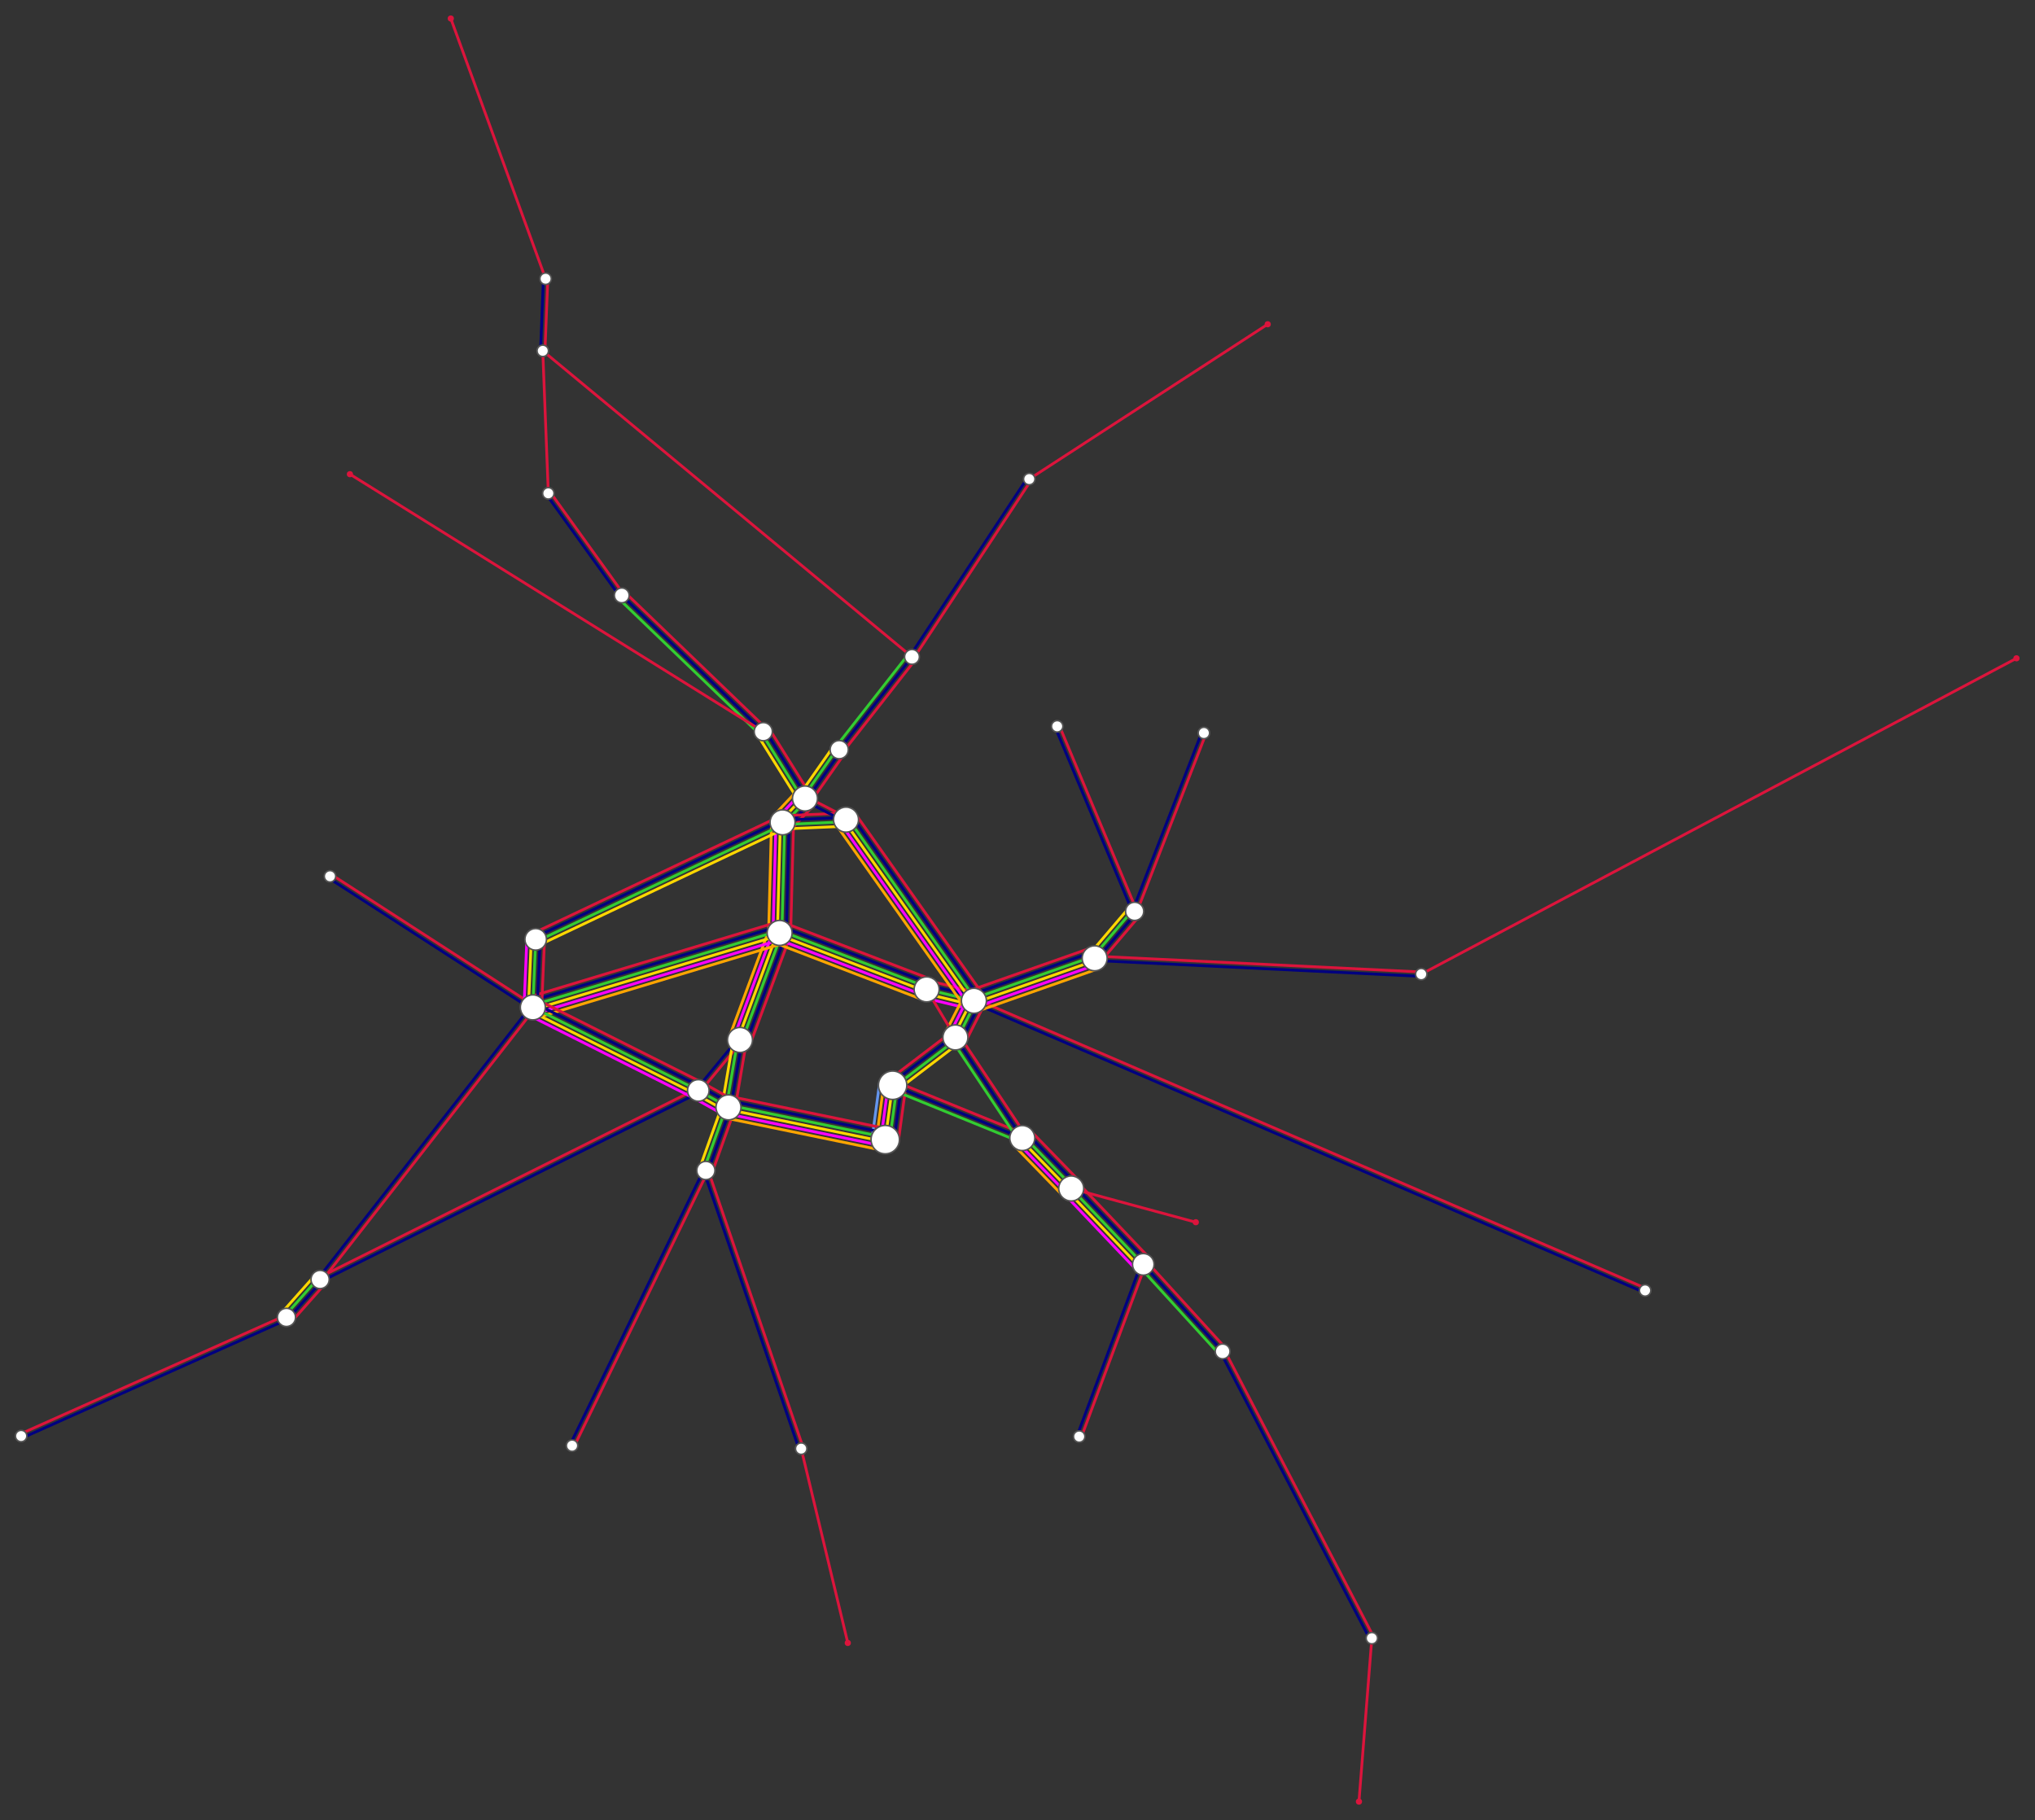<svg xmlns="http://www.w3.org/2000/svg" width="1318.4" height="1179.26" viewBox="14824.995 8990.62 65.92 58.963"><rect x="14824.995" y="8990.62" width="65.92" height="58.963" fill="#333333" stroke="none"/><style>
	.line {
		stroke: #333;
		stroke-width: .09;
		fill: none;
		stroke-linejoin: round;
		stroke-linecap: round;
	}
	.station {
		stroke: none;
	}
	.transit {
		stroke: #555;
		stroke-width: .05;
		fill: #fff;
	}
</style><g><path class="line 0" style="stroke: #DC143C;" d="M14839.598 8991.22L14842.669 8999.65"></path><path class="line 0" style="stroke: #DC143C;" d="M14842.74 8999.652L14842.648 9001.988"></path><path class="line 1" style="stroke: #000080;" d="M14842.597 8999.647L14842.506 9001.982"></path><path class="line 0" style="stroke: #DC143C;" d="M14842.577 9001.985L14842.757 9006.602"></path><path class="line 0" style="stroke: #DC143C;" d="M14842.814 9006.56L14845.194 9009.867"></path><path class="line 1" style="stroke: #000080;" d="M14842.699 9006.644L14845.078 9009.95"></path><path class="line 0" style="stroke: #DC143C;" d="M14845.235 9009.806L14849.819 9014.219"></path><path class="line 1" style="stroke: #000080;" d="M14845.136 9009.908L14849.72 9014.322"></path><path class="line 2" style="stroke: #32CD32;" d="M14845.037 9010.011L14849.621 9014.425"></path><path class="line 0" style="stroke: #DC143C;" d="M14849.902 9014.208L14851.253 9016.374"></path><path class="line 1" style="stroke: #000080;" d="M14849.781 9014.284L14851.132 9016.449"></path><path class="line 2" style="stroke: #32CD32;" d="M14849.659 9014.359L14851.01 9016.525"></path><path class="line 3" style="stroke: #FFD700;" d="M14849.538 9014.435L14850.889 9016.601"></path><path class="line 0" style="stroke: #DC143C;" d="M14851.331 9016.732L14850.604 9017.505"></path><path class="line 1" style="stroke: #000080;" d="M14851.227 9016.634L14850.5 9017.407"></path><path class="line 2" style="stroke: #32CD32;" d="M14851.123 9016.536L14850.396 9017.309"></path><path class="line 3" style="stroke: #FFD700;" d="M14851.019 9016.438L14850.292 9017.211"></path><path class="line 4" style="stroke: #FF00FF;" d="M14850.915 9016.34L14850.188 9017.113"></path><path class="line 5" style="stroke: #FFA500;" d="M14850.811 9016.242L14850.084 9017.016"></path><path class="line 0" style="stroke: #DC143C;" d="M14850.701 9017.27L14850.607 9020.851"></path><path class="line 1" style="stroke: #000080;" d="M14850.558 9017.266L14850.464 9020.847"></path><path class="line 2" style="stroke: #32CD32;" d="M14850.415 9017.262L14850.322 9020.844"></path><path class="line 3" style="stroke: #FFD700;" d="M14850.273 9017.258L14850.179 9020.84"></path><path class="line 4" style="stroke: #FF00FF;" d="M14850.13 9017.255L14850.036 9020.836"></path><path class="line 5" style="stroke: #FFA500;" d="M14849.987 9017.251L14849.893 9020.832"></path><path class="line 0" style="stroke: #DC143C;" d="M14850.585 9020.966L14849.3 9024.433"></path><path class="line 1" style="stroke: #000080;" d="M14850.451 9020.916L14849.166 9024.383"></path><path class="line 2" style="stroke: #32CD32;" d="M14850.317 9020.866L14849.033 9024.333"></path><path class="line 3" style="stroke: #FFD700;" d="M14850.183 9020.817L14848.899 9024.284"></path><path class="line 4" style="stroke: #FF00FF;" d="M14850.049 9020.767L14848.765 9024.234"></path><path class="line 5" style="stroke: #FFA500;" d="M14849.915 9020.718L14848.631 9024.184"></path><path class="line 0" style="stroke: #DC143C;" d="M14849.021 9024.354L14847.671 9025.991"></path><path class="line 1" style="stroke: #000080;" d="M14848.91 9024.263L14847.561 9025.9"></path><path class="line 0" style="stroke: #DC143C;" d="M14847.584 9025.882L14835.332 9032.005"></path><path class="line 1" style="stroke: #000080;" d="M14847.648 9026.009L14835.396 9032.133"></path><path class="line 0" style="stroke: #DC143C;" d="M14835.524 9032.211L14834.435 9033.44"></path><path class="line 1" style="stroke: #000080;" d="M14835.418 9032.117L14834.328 9033.345"></path><path class="line 2" style="stroke: #32CD32;" d="M14835.311 9032.022L14834.221 9033.25"></path><path class="line 3" style="stroke: #FFD700;" d="M14835.204 9031.927L14834.114 9033.155"></path><path class="line 0" style="stroke: #DC143C;" d="M14866.06 9001.124L14858.336 9006.139"></path><path class="line 0" style="stroke: #DC143C;" d="M14858.396 9006.178L14854.596 9011.939"></path><path class="line 1" style="stroke: #000080;" d="M14858.277 9006.1L14854.477 9011.86"></path><path class="line 0" style="stroke: #DC143C;" d="M14854.649 9011.988L14852.293 9014.994"></path><path class="line 1" style="stroke: #000080;" d="M14854.537 9011.9L14852.18 9014.905"></path><path class="line 2" style="stroke: #32CD32;" d="M14854.424 9011.811L14852.068 9014.817"></path><path class="line 0" style="stroke: #DC143C;" d="M14852.356 9015.028L14851.246 9016.61"></path><path class="line 1" style="stroke: #000080;" d="M14852.239 9014.946L14851.129 9016.528"></path><path class="line 2" style="stroke: #32CD32;" d="M14852.122 9014.864L14851.012 9016.446"></path><path class="line 3" style="stroke: #FFD700;" d="M14852.005 9014.782L14850.896 9016.364"></path><path class="line 0" style="stroke: #DC143C;" d="M14849.177 9024.345L14848.805 9026.529"></path><path class="line 1" style="stroke: #000080;" d="M14849.036 9024.321L14848.664 9026.505"></path><path class="line 2" style="stroke: #32CD32;" d="M14848.895 9024.297L14848.523 9026.481"></path><path class="line 3" style="stroke: #FFD700;" d="M14848.754 9024.273L14848.382 9026.457"></path><path class="line 0" style="stroke: #DC143C;" d="M14848.795 9026.565L14848.062 9028.61"></path><path class="line 1" style="stroke: #000080;" d="M14848.661 9026.517L14847.928 9028.562"></path><path class="line 2" style="stroke: #32CD32;" d="M14848.526 9026.469L14847.793 9028.514"></path><path class="line 3" style="stroke: #FFD700;" d="M14848.392 9026.421L14847.659 9028.466"></path><path class="line 0" style="stroke: #DC143C;" d="M14847.928 9028.515L14851.016 9037.526"></path><path class="line 1" style="stroke: #000080;" d="M14847.793 9028.561L14850.881 9037.573"></path><path class="line 0" style="stroke: #DC143C;" d="M14850.948 9037.549L14852.458 9043.843"></path><path class="line 0" style="stroke: #DC143C;" d="M14843.591 9037.483L14847.925 9028.569"></path><path class="line 1" style="stroke: #000080;" d="M14843.463 9037.421L14847.796 9028.507"></path><path class="line 0" style="stroke: #DC143C;" d="M14849.72 9014.322L14836.33 9005.981"></path><path class="line 0" style="stroke: #DC143C;" d="M14835.724 9018.948L14842.294 9023.194"></path><path class="line 1" style="stroke: #000080;" d="M14835.646 9019.068L14842.217 9023.314"></path><path class="line 0" style="stroke: #DC143C;" d="M14842.152 9022.912L14850.147 9020.5"></path><path class="line 1" style="stroke: #000080;" d="M14842.193 9023.049L14850.188 9020.636"></path><path class="line 2" style="stroke: #32CD32;" d="M14842.235 9023.186L14850.23 9020.773"></path><path class="line 3" style="stroke: #FFD700;" d="M14842.276 9023.322L14850.271 9020.91"></path><path class="line 4" style="stroke: #FF00FF;" d="M14842.317 9023.459L14850.312 9021.047"></path><path class="line 5" style="stroke: #FFA500;" d="M14842.358 9023.596L14850.353 9021.184"></path><path class="line 0" style="stroke: #DC143C;" d="M14850.378 9020.508L14855.14 9022.338"></path><path class="line 1" style="stroke: #000080;" d="M14850.327 9020.642L14855.089 9022.471"></path><path class="line 2" style="stroke: #32CD32;" d="M14850.276 9020.775L14855.037 9022.605"></path><path class="line 3" style="stroke: #FFD700;" d="M14850.225 9020.908L14854.986 9022.738"></path><path class="line 4" style="stroke: #FF00FF;" d="M14850.173 9021.042L14854.935 9022.871"></path><path class="line 5" style="stroke: #FFA500;" d="M14850.122 9021.175L14854.884 9023.005"></path><path class="line 0" style="stroke: #DC143C;" d="M14855.079 9022.393L14856.61 9022.762"></path><path class="line 1" style="stroke: #000080;" d="M14855.045 9022.532L14856.576 9022.901"></path><path class="line 2" style="stroke: #32CD32;" d="M14855.012 9022.671L14856.543 9023.04"></path><path class="line 3" style="stroke: #FFD700;" d="M14854.978 9022.81L14856.509 9023.179"></path><path class="line 4" style="stroke: #FF00FF;" d="M14854.945 9022.949L14856.476 9023.318"></path><path class="line 0" style="stroke: #DC143C;" d="M14856.571 9022.974L14878.314 9032.358"></path><path class="line 1" style="stroke: #000080;" d="M14856.515 9023.105L14878.258 9032.489"></path><path class="line 0" style="stroke: #DC143C;" d="M14856.424 9022.703L14860.337 9021.327"></path><path class="line 1" style="stroke: #000080;" d="M14856.472 9022.838L14860.384 9021.462"></path><path class="line 2" style="stroke: #32CD32;" d="M14856.519 9022.972L14860.432 9021.597"></path><path class="line 3" style="stroke: #FFD700;" d="M14856.567 9023.107L14860.479 9021.732"></path><path class="line 4" style="stroke: #FF00FF;" d="M14856.614 9023.242L14860.526 9021.866"></path><path class="line 5" style="stroke: #FFA500;" d="M14856.661 9023.377L14860.574 9022.001"></path><path class="line 0" style="stroke: #DC143C;" d="M14860.459 9021.593L14871.037 9022.107"></path><path class="line 1" style="stroke: #000080;" d="M14860.452 9021.735L14871.031 9022.249"></path><path class="line 0" style="stroke: #DC143C;" d="M14871.034 9022.178L14890.315 9011.946"></path><path class="line 0" style="stroke: #DC143C;" d="M14860.619 9021.803L14861.913 9020.282"></path><path class="line 1" style="stroke: #000080;" d="M14860.51 9021.71L14861.804 9020.189"></path><path class="line 2" style="stroke: #32CD32;" d="M14860.401 9021.618L14861.695 9020.097"></path><path class="line 3" style="stroke: #FFD700;" d="M14860.292 9021.525L14861.586 9020.004"></path><path class="line 0" style="stroke: #DC143C;" d="M14861.816 9020.115L14859.307 9014.121"></path><path class="line 1" style="stroke: #000080;" d="M14861.684 9020.17L14859.175 9014.177"></path><path class="line 0" style="stroke: #DC143C;" d="M14861.816 9020.169L14864.06 9014.391"></path><path class="line 1" style="stroke: #000080;" d="M14861.683 9020.117L14863.927 9014.339"></path><path class="line 0" style="stroke: #DC143C;" d="M14842.312 9023.298L14835.42 9032.113"></path><path class="line 1" style="stroke: #000080;" d="M14842.199 9023.21L14835.308 9032.025"></path><path class="line 0" style="stroke: #DC143C;" d="M14834.245 9033.232L14825.651 9037.075"></path><path class="line 1" style="stroke: #000080;" d="M14834.303 9033.363L14825.709 9037.205"></path><path class="line 0" style="stroke: #DC143C;" d="M14850.335 9017.046L14852.391 9016.958"></path><path class="line 1" style="stroke: #000080;" d="M14850.341 9017.189L14852.397 9017.1"></path><path class="line 2" style="stroke: #32CD32;" d="M14850.347 9017.332L14852.403 9017.243"></path><path class="line 3" style="stroke: #FFD700;" d="M14850.353 9017.474L14852.409 9017.386"></path><path class="line 0" style="stroke: #DC143C;" d="M14852.692 9016.966L14856.835 9022.834"></path><path class="line 1" style="stroke: #000080;" d="M14852.575 9017.048L14856.718 9022.916"></path><path class="line 2" style="stroke: #32CD32;" d="M14852.458 9017.13L14856.601 9022.999"></path><path class="line 3" style="stroke: #FFD700;" d="M14852.341 9017.213L14856.484 9023.081"></path><path class="line 4" style="stroke: #FF00FF;" d="M14852.225 9017.295L14856.368 9023.163"></path><path class="line 5" style="stroke: #FFA500;" d="M14852.108 9017.378L14856.251 9023.246"></path><path class="line 0" style="stroke: #DC143C;" d="M14856.862 9023.201L14856.262 9024.389"></path><path class="line 1" style="stroke: #000080;" d="M14856.734 9023.136L14856.134 9024.325"></path><path class="line 2" style="stroke: #32CD32;" d="M14856.607 9023.072L14856.007 9024.26"></path><path class="line 3" style="stroke: #FFD700;" d="M14856.479 9023.008L14855.879 9024.196"></path><path class="line 4" style="stroke: #FF00FF;" d="M14856.352 9022.943L14855.752 9024.131"></path><path class="line 5" style="stroke: #FFA500;" d="M14856.224 9022.879L14855.624 9024.067"></path><path class="line 0" style="stroke: #DC143C;" d="M14855.813 9024.058L14853.78 9025.606"></path><path class="line 1" style="stroke: #000080;" d="M14855.9 9024.171L14853.867 9025.72"></path><path class="line 2" style="stroke: #32CD32;" d="M14855.986 9024.285L14853.953 9025.833"></path><path class="line 3" style="stroke: #FFD700;" d="M14856.073 9024.399L14854.04 9025.947"></path><path class="line 0" style="stroke: #DC143C;" d="M14854.335 9025.834L14854.096 9027.595"></path><path class="line 1" style="stroke: #000080;" d="M14854.193 9025.815L14853.954 9027.576"></path><path class="line 2" style="stroke: #32CD32;" d="M14854.052 9025.796L14853.813 9027.557"></path><path class="line 3" style="stroke: #FFD700;" d="M14853.91 9025.777L14853.671 9027.538"></path><path class="line 4" style="stroke: #FF00FF;" d="M14853.769 9025.757L14853.53 9027.518"></path><path class="line 5" style="stroke: #FFA500;" d="M14853.627 9025.738L14853.388 9027.499"></path><path class="line 6" style="stroke: #6495ED;" d="M14853.485 9025.719L14853.247 9027.48"></path><path class="line 0" style="stroke: #DC143C;" d="M14853.743 9027.188L14848.665 9026.143"></path><path class="line 1" style="stroke: #000080;" d="M14853.714 9027.328L14848.637 9026.283"></path><path class="line 2" style="stroke: #32CD32;" d="M14853.686 9027.468L14848.608 9026.423"></path><path class="line 3" style="stroke: #FFD700;" d="M14853.657 9027.608L14848.579 9026.563"></path><path class="line 4" style="stroke: #FF00FF;" d="M14853.628 9027.748L14848.55 9026.703"></path><path class="line 5" style="stroke: #FFA500;" d="M14853.599 9027.887L14848.522 9026.843"></path><path class="line 0" style="stroke: #DC143C;" d="M14848.733 9026.244L14847.756 9025.696"></path><path class="line 1" style="stroke: #000080;" d="M14848.663 9026.368L14847.686 9025.821"></path><path class="line 2" style="stroke: #32CD32;" d="M14848.593 9026.493L14847.616 9025.945"></path><path class="line 3" style="stroke: #FFD700;" d="M14848.524 9026.618L14847.546 9026.07"></path><path class="line 4" style="stroke: #FF00FF;" d="M14848.454 9026.742L14847.476 9026.195"></path><path class="line 0" style="stroke: #DC143C;" d="M14847.744 9025.69L14842.383 9022.999"></path><path class="line 1" style="stroke: #000080;" d="M14847.68 9025.818L14842.319 9023.126"></path><path class="line 2" style="stroke: #32CD32;" d="M14847.616 9025.945L14842.255 9023.254"></path><path class="line 3" style="stroke: #FFD700;" d="M14847.552 9026.073L14842.191 9023.382"></path><path class="line 4" style="stroke: #FF00FF;" d="M14847.488 9026.201L14842.127 9023.509"></path><path class="line 0" style="stroke: #DC143C;" d="M14842.541 9023.266L14842.633 9021.062"></path><path class="line 1" style="stroke: #000080;" d="M14842.398 9023.26L14842.491 9021.056"></path><path class="line 2" style="stroke: #32CD32;" d="M14842.255 9023.254L14842.348 9021.05"></path><path class="line 3" style="stroke: #FFD700;" d="M14842.113 9023.248L14842.205 9021.044"></path><path class="line 4" style="stroke: #FF00FF;" d="M14841.97 9023.242L14842.062 9021.038"></path><path class="line 0" style="stroke: #DC143C;" d="M14842.256 9020.857L14850.252 9017.067"></path><path class="line 1" style="stroke: #000080;" d="M14842.317 9020.986L14850.313 9017.196"></path><path class="line 2" style="stroke: #32CD32;" d="M14842.378 9021.115L14850.375 9017.325"></path><path class="line 3" style="stroke: #FFD700;" d="M14842.44 9021.244L14850.436 9017.454"></path><path class="line 0" style="stroke: #DC143C;" d="M14853.964 9025.644L14858.164 9027.354"></path><path class="line 1" style="stroke: #000080;" d="M14853.91 9025.777L14858.11 9027.487"></path><path class="line 2" style="stroke: #32CD32;" d="M14853.856 9025.909L14858.056 9027.619"></path><path class="line 0" style="stroke: #DC143C;" d="M14858.366 9027.238L14859.952 9028.873"></path><path class="line 1" style="stroke: #000080;" d="M14858.264 9027.337L14859.849 9028.972"></path><path class="line 2" style="stroke: #32CD32;" d="M14858.161 9027.437L14859.747 9029.072"></path><path class="line 3" style="stroke: #FFD700;" d="M14858.059 9027.536L14859.644 9029.171"></path><path class="line 4" style="stroke: #FF00FF;" d="M14857.956 9027.636L14859.542 9029.271"></path><path class="line 5" style="stroke: #FFA500;" d="M14857.853 9027.735L14859.439 9029.37"></path><path class="line 0" style="stroke: #DC143C;" d="M14859.695 9029.121L14863.731 9030.214"></path><path class="line 0" style="stroke: #DC143C;" d="M14859.903 9028.925L14862.237 9031.382"></path><path class="line 1" style="stroke: #000080;" d="M14859.799 9029.023L14862.133 9031.481"></path><path class="line 2" style="stroke: #32CD32;" d="M14859.695 9029.121L14862.03 9031.579"></path><path class="line 3" style="stroke: #FFD700;" d="M14859.592 9029.22L14861.926 9031.677"></path><path class="line 4" style="stroke: #FF00FF;" d="M14859.488 9029.318L14861.823 9031.776"></path><path class="line 0" style="stroke: #DC143C;" d="M14862.097 9031.604L14860.021 9037.182"></path><path class="line 1" style="stroke: #000080;" d="M14861.963 9031.554L14859.887 9037.132"></path><path class="line 0" style="stroke: #DC143C;" d="M14862.135 9031.483L14864.705 9034.302"></path><path class="line 1" style="stroke: #000080;" d="M14862.03 9031.579L14864.6 9034.399"></path><path class="line 2" style="stroke: #32CD32;" d="M14861.924 9031.675L14864.494 9034.495"></path><path class="line 0" style="stroke: #DC143C;" d="M14864.663 9034.366L14869.496 9043.656"></path><path class="line 1" style="stroke: #000080;" d="M14864.536 9034.432L14869.369 9043.722"></path><path class="line 0" style="stroke: #DC143C;" d="M14869.433 9043.689L14869.016 9048.983"></path><path class="line 0" style="stroke: #DC143C;" d="M14858.229 9027.408L14856.062 9024.149"></path><path class="line 1" style="stroke: #000080;" d="M14858.11 9027.487L14855.943 9024.228"></path><path class="line 2" style="stroke: #32CD32;" d="M14857.991 9027.566L14855.824 9024.307"></path><path class="line 0" style="stroke: #DC143C;" d="M14855.943 9024.228L14855.012 9022.671"></path><path class="line 0" style="stroke: #DC143C;" d="M14852.432 9017.108L14851.104 9016.424"></path><path class="line 1" style="stroke: #000080;" d="M14852.367 9017.235L14851.038 9016.551"></path><path class="line 0" style="stroke: #DC143C;" d="M14854.537 9011.9L14842.577 9001.985"></path><circle class="station transit" data-id="900000193002" cx="14862.03" cy="9031.579" r="0.35" fill="#333"></circle><circle class="station transit" data-id="900000170004" cx="14863.993" cy="9014.365" r="0.185" fill="#333"></circle><circle class="station transit" data-id="900000191001" cx="14858.11" cy="9027.487" r="0.405" fill="#333"></circle><circle class="station" data-id="900000350160" cx="14866.06" cy="9001.124" r="0.1" fill="#DC143C"></circle><circle class="station transit" data-id="900000200008" cx="14842.669" cy="8999.65" r="0.185" fill="#333"></circle><circle class="station transit" data-id="900000142001" cx="14854.537" cy="9011.9" r="0.24" fill="#333"></circle><circle class="station" data-id="900000245027" cx="14852.458" cy="9043.843" r="0.1" fill="#DC143C"></circle><circle class="station transit" data-id="900000110011" cx="14851.071" cy="9016.487" r="0.405" fill="#333"></circle><circle class="station transit" data-id="900000135001" cx="14858.336" cy="9006.139" r="0.185" fill="#333"></circle><circle class="station transit" data-id="900000310004" cx="14878.286" cy="9032.424" r="0.185" fill="#333"></circle><circle class="station transit" data-id="900000100001" cx="14850.25" cy="9020.842" r="0.405" fill="#333"></circle><circle class="station transit" data-id="900000171002" cx="14860.455" cy="9021.664" r="0.405" fill="#333"></circle><circle class="station transit" data-id="900000092201" cx="14842.757" cy="9006.602" r="0.185" fill="#333"></circle><circle class="station transit" data-id="900000007102" cx="14850.344" cy="9017.26" r="0.405" fill="#333"></circle><circle class="station transit" data-id="900000186001" cx="14864.6" cy="9034.399" r="0.24" fill="#333"></circle><circle class="station" data-id="900000200000" cx="14836.33" cy="9005.981" r="0.1" fill="#DC143C"></circle><circle class="station transit" data-id="900000079221" cx="14853.671" cy="9027.538" r="0.46" fill="#333"></circle><circle class="station transit" data-id="900000200009" cx="14842.577" cy="9001.985" r="0.185" fill="#333"></circle><circle class="station transit" data-id="900000320045" cx="14871.034" cy="9022.178" r="0.185" fill="#333"></circle><circle class="station" data-id="900000260001" cx="14869.016" cy="9048.983" r="0.1" fill="#DC143C"></circle><circle class="station transit" data-id="900000074201" cx="14850.948" cy="9037.549" r="0.185" fill="#333"></circle><circle class="station transit" data-id="900000078102" cx="14853.91" cy="9025.777" r="0.46" fill="#333"></circle><circle class="station transit" data-id="900000052201" cx="14835.364" cy="9032.069" r="0.295" fill="#333"></circle><circle class="station" data-id="900000200005" cx="14839.598" cy="8991.22" r="0.1" fill="#DC143C"></circle><circle class="station transit" data-id="900000120003" cx="14856.543" cy="9023.04" r="0.405" fill="#333"></circle><circle class="station transit" data-id="900000130002" cx="14852.18" cy="9014.905" r="0.295" fill="#333"></circle><circle class="station transit" data-id="900000230999" cx="14825.68" cy="9037.14" r="0.185" fill="#333"></circle><circle class="station transit" data-id="900000058102" cx="14847.86" cy="9028.538" r="0.295" fill="#333"></circle><circle class="station transit" data-id="900000054104" cx="14847.616" cy="9025.945" r="0.35" fill="#333"></circle><circle class="station transit" data-id="900000260005" cx="14859.954" cy="9037.157" r="0.185" fill="#333"></circle><circle class="station transit" data-id="900000192001" cx="14859.695" cy="9029.121" r="0.405" fill="#333"></circle><circle class="station transit" data-id="900000110001" cx="14852.4" cy="9017.172" r="0.405" fill="#333"></circle><circle class="station transit" data-id="900000085201" cx="14849.72" cy="9014.322" r="0.295" fill="#333"></circle><circle class="station transit" data-id="900000029101" cx="14835.685" cy="9019.008" r="0.185" fill="#333"></circle><circle class="station" data-id="900000180003" cx="14863.731" cy="9030.214" r="0.1" fill="#DC143C"></circle><circle class="station transit" data-id="900000171003" cx="14861.75" cy="9020.143" r="0.295" fill="#333"></circle><circle class="station" data-id="900000320001" cx="14890.315" cy="9011.946" r="0.1" fill="#DC143C"></circle><circle class="station transit" data-id="900000058101" cx="14848.593" cy="9026.493" r="0.405" fill="#333"></circle><circle class="station transit" data-id="900000220001" cx="14843.527" cy="9037.452" r="0.185" fill="#333"></circle><circle class="station transit" data-id="900000190001" cx="14855.943" cy="9024.228" r="0.405" fill="#333"></circle><circle class="station transit" data-id="900000094101" cx="14845.136" cy="9009.908" r="0.24" fill="#333"></circle><circle class="station transit" data-id="900000053301" cx="14834.274" cy="9033.297" r="0.295" fill="#333"></circle><circle class="station transit" data-id="900000120004" cx="14855.012" cy="9022.671" r="0.405" fill="#333"></circle><circle class="station transit" data-id="900000151001" cx="14859.241" cy="9014.149" r="0.185" fill="#333"></circle><circle class="station transit" data-id="900000026207" cx="14842.348" cy="9021.05" r="0.35" fill="#333"></circle><circle class="station transit" data-id="900000024102" cx="14842.255" cy="9023.254" r="0.405" fill="#333"></circle><circle class="station transit" data-id="900000600003" cx="14848.966" cy="9024.309" r="0.405" fill="#333"></circle><circle class="station transit" data-id="900000261122" cx="14869.433" cy="9043.689" r="0.185" fill="#333"></circle></g></svg>